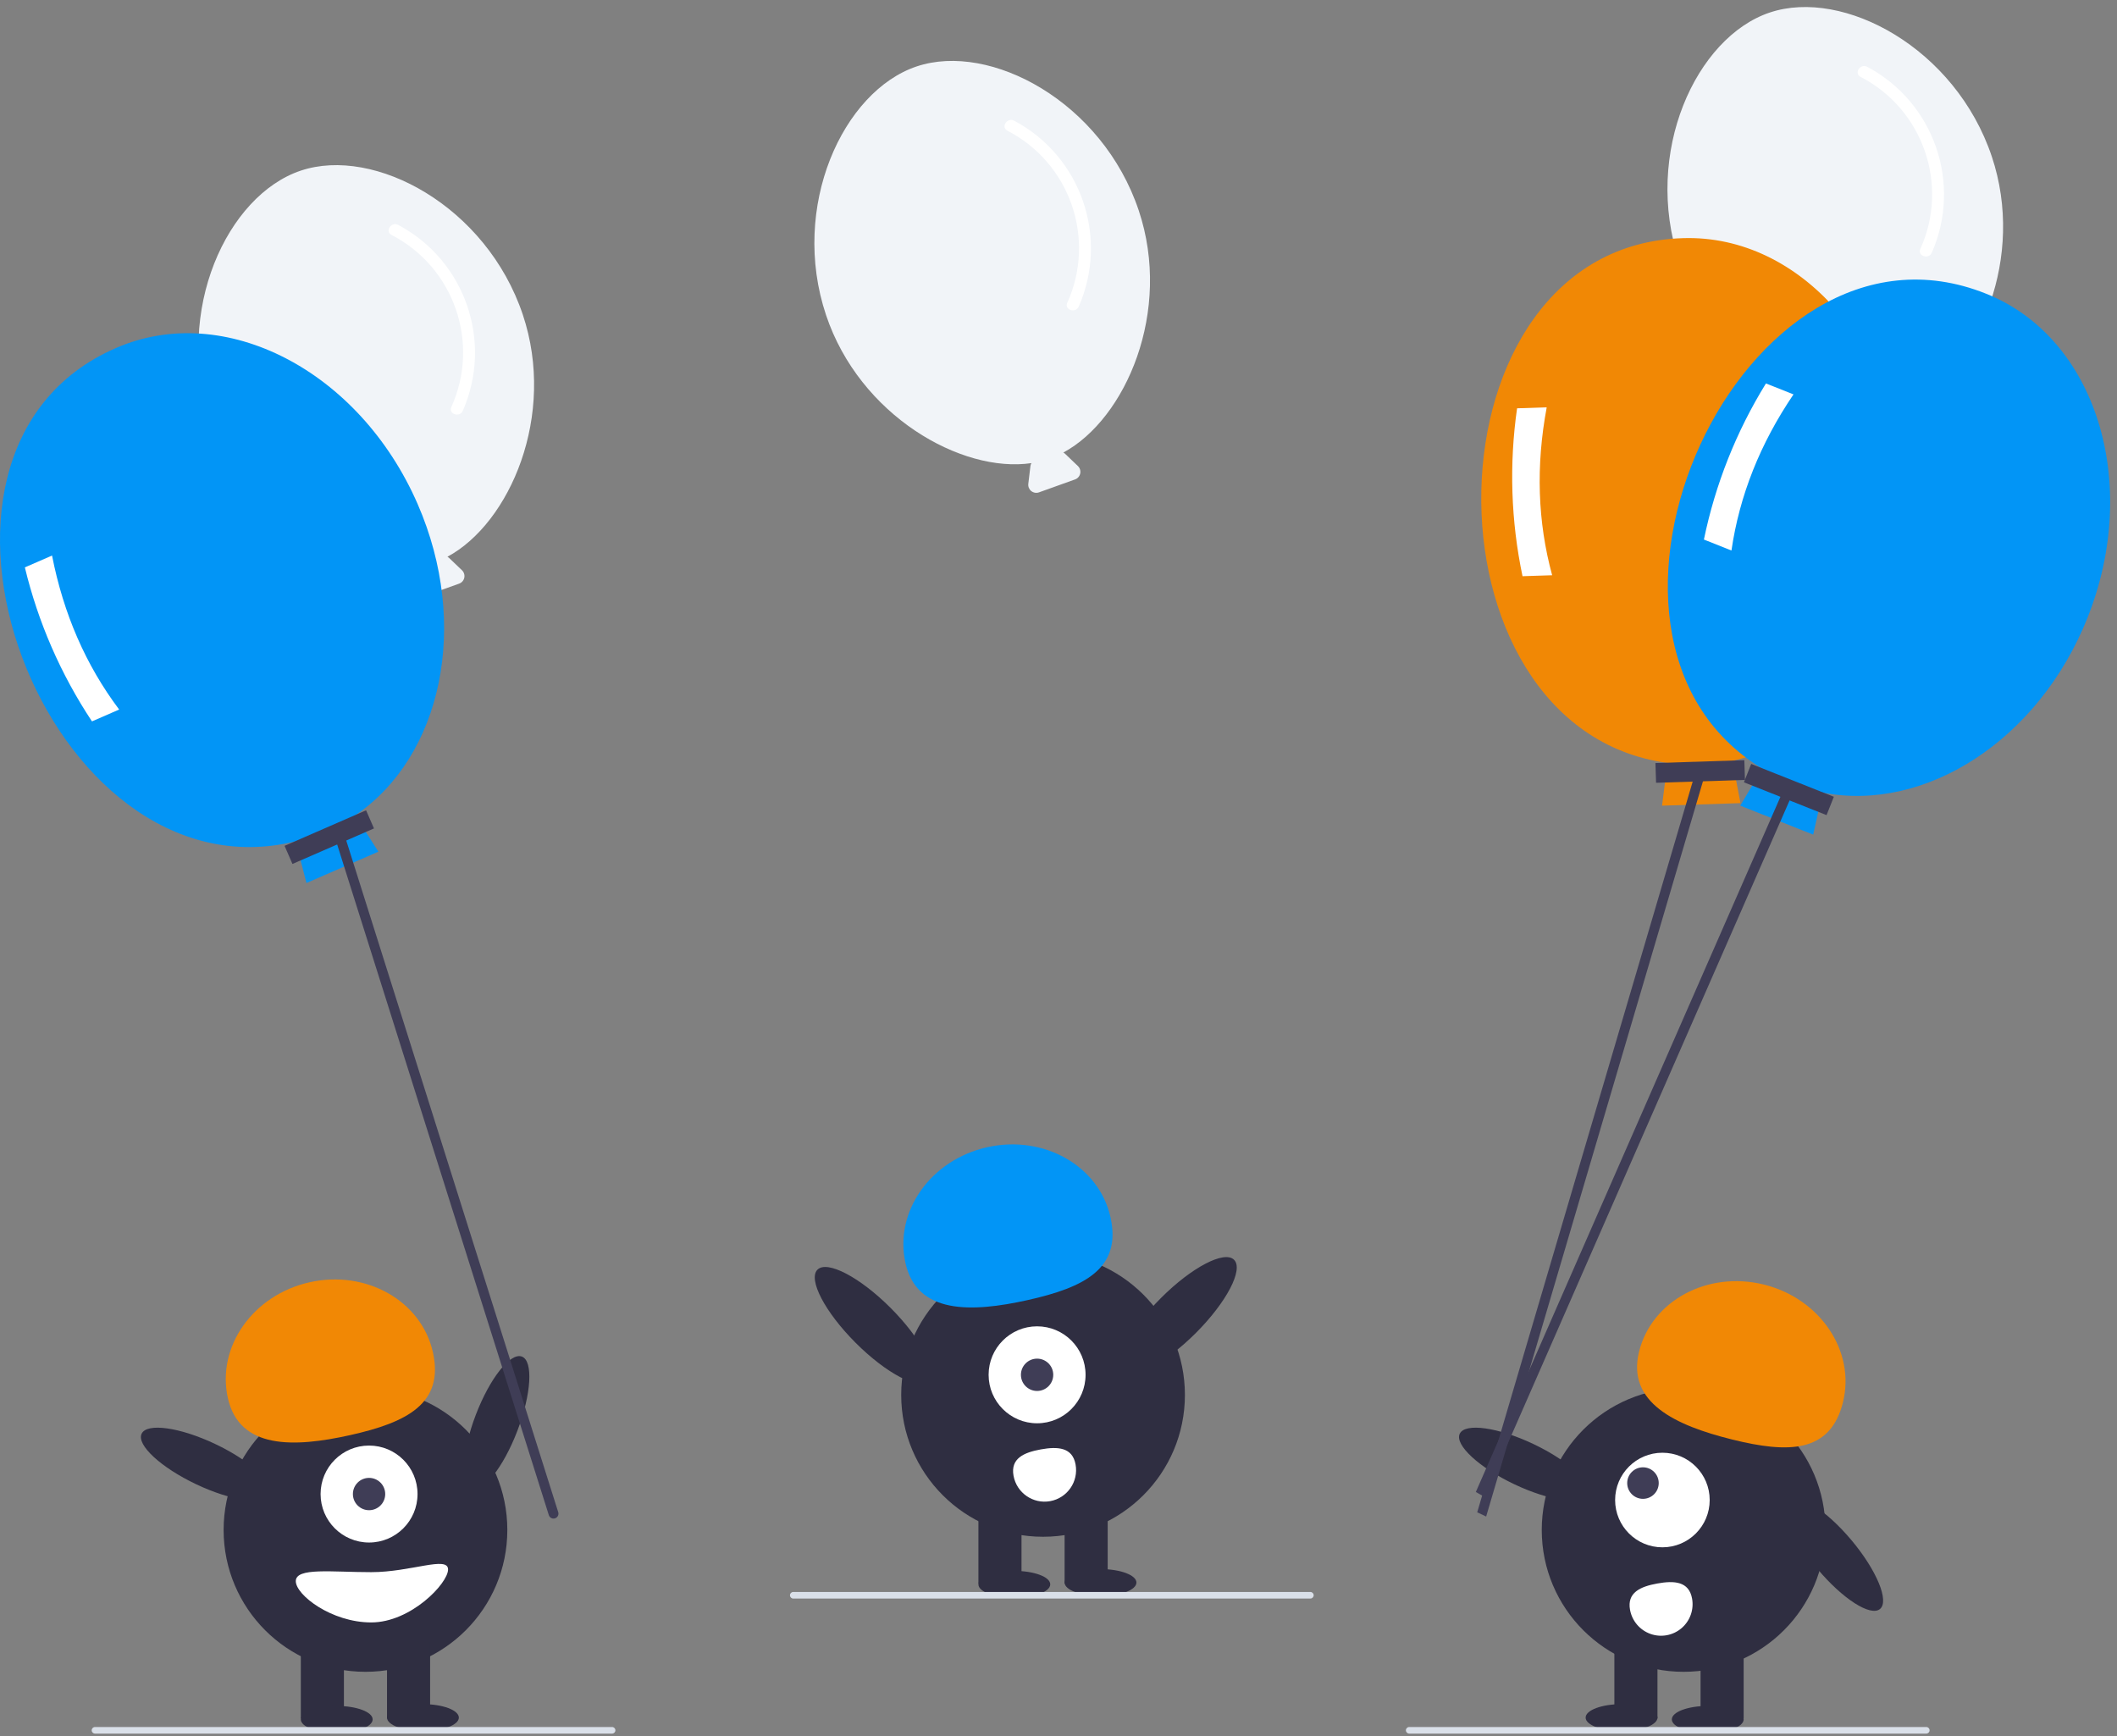 <?xml version="1.0" encoding="UTF-8"?>
<svg width="278px" height="228px" viewBox="0 0 278 228" version="1.1" xmlns="http://www.w3.org/2000/svg" xmlns:xlink="http://www.w3.org/1999/xlink">
    <rect x="0" y="0" width="278" height="228" fill="#808080" stroke="none"/>
    <title>undraw_well_done_i2wr</title>
    <g id="Advertising" stroke="none" stroke-width="1" fill="none" fill-rule="evenodd">
        <g id="Budget-View---No-Data-Copy" transform="translate(-329, -819)" fill-rule="nonzero">
            <g id="undraw_well_done_i2wr" transform="translate(329, 819)">
                <path d="M68.656,41.326 C63.891,27.084 49.177,19.168 39.498,22.406 C29.818,25.644 22.829,40.82 27.594,55.063 C32.004,68.247 45.368,75.858 54.561,74.499 C54.495,74.615 54.452,74.742 54.433,74.873 L54.152,77.218 C54.108,77.581 54.256,77.941 54.542,78.17 C54.828,78.398 55.212,78.461 55.557,78.338 L60.292,76.64 C60.637,76.516 60.893,76.223 60.969,75.865 C61.045,75.507 60.93,75.135 60.666,74.882 L58.959,73.25 C58.898,73.195 58.831,73.147 58.759,73.107 C66.959,68.688 73.076,54.539 68.656,41.326 Z" id="Path" fill="#F1F4F8"></path>
                <path d="M51.407,30.848 C59.624,35.089 63.08,45.023 59.269,53.448 C58.859,54.381 60.366,54.872 60.773,53.945 C64.77,44.839 61.069,34.192 52.286,29.529 C51.392,29.056 50.507,30.371 51.407,30.848 Z" id="Path" fill="#FFFFFF"></path>
                <path d="M261.563,20.565 C256.798,6.322 242.084,-1.594 232.404,1.644 C222.724,4.883 215.736,20.059 220.5,34.302 C224.911,47.485 238.275,55.096 247.468,53.738 C247.402,53.853 247.358,53.98 247.339,54.112 L247.058,56.457 C247.015,56.82 247.162,57.18 247.449,57.408 C247.735,57.636 248.119,57.7 248.463,57.577 L253.199,55.878 C253.544,55.755 253.8,55.462 253.876,55.104 C253.952,54.746 253.837,54.374 253.572,54.121 L251.865,52.489 C251.805,52.434 251.738,52.385 251.666,52.346 C259.865,47.927 265.983,33.777 261.563,20.565 Z" id="Path" fill="#F1F4F8"></path>
                <path d="M244.314,10.086 C252.531,14.327 255.987,24.262 252.176,32.687 C251.766,33.62 253.273,34.11 253.68,33.184 C257.677,24.078 253.975,13.431 245.192,8.768 C244.299,8.294 243.413,9.609 244.314,10.086 Z" id="Path" fill="#FFFFFF"></path>
                <path d="M149.538,27.641 C144.774,13.398 130.06,5.482 120.38,8.721 C110.7,11.959 103.711,27.135 108.476,41.378 C112.886,54.562 126.25,62.172 135.444,60.814 C135.378,60.93 135.334,61.057 135.315,61.188 L135.034,63.533 C134.991,63.896 135.138,64.256 135.424,64.484 C135.711,64.713 136.095,64.776 136.439,64.653 L141.175,62.955 C141.519,62.831 141.775,62.538 141.851,62.18 C141.928,61.822 141.813,61.45 141.548,61.197 L139.841,59.565 C139.78,59.51 139.713,59.462 139.641,59.422 C147.841,55.003 153.958,40.854 149.538,27.641 Z" id="Path" fill="#F1F4F8"></path>
                <path d="M132.289,17.163 C140.507,21.403 143.963,31.338 140.151,39.763 C139.742,40.696 141.249,41.186 141.656,40.26 C145.652,31.154 141.951,20.507 133.168,15.844 C132.274,15.37 131.389,16.685 132.289,17.163 Z" id="Path" fill="#FFFFFF"></path>
                <ellipse id="Oval" fill="#2F2E41" transform="translate(240.901, 204.138) rotate(-39.938) translate(-240.901, -204.138) " cx="240.901" cy="204.138" rx="2.924" ry="9.314"></ellipse>
                <circle id="Oval" fill="#2F2E41" cx="221.088" cy="200.904" r="18.628"></circle>
                <rect id="Rectangle" fill="#2F2E41" x="223.314" y="215.523" width="5.659" height="10.139"></rect>
                <rect id="Rectangle" fill="#2F2E41" x="211.996" y="215.523" width="5.659" height="10.139"></rect>
                <ellipse id="Oval" fill="#2F2E41" cx="224.257" cy="225.78" rx="4.716" ry="1.768"></ellipse>
                <ellipse id="Oval" fill="#2F2E41" cx="212.939" cy="225.544" rx="4.716" ry="1.768"></ellipse>
                <path d="M215.239,177.488 C216.903,170.789 224.245,166.847 231.639,168.683 C239.032,170.519 243.678,177.438 242.014,184.136 C240.351,190.835 234.833,190.857 227.439,189.021 C220.045,187.185 213.576,184.187 215.239,177.488 Z" id="Path" fill="#F18805"></path>
                <ellipse id="Oval" fill="#2F2E41" transform="translate(200.107, 192.26) rotate(-64.626) translate(-200.107, -192.26) " cx="200.107" cy="192.26" rx="2.924" ry="9.314"></ellipse>
                <circle id="Oval" fill="#FFFFFF" cx="218.304" cy="196.973" r="6.21"></circle>
                <circle id="Oval" fill="#3F3D56" cx="215.751" cy="194.747" r="2.07"></circle>
                <path d="M222.199,209.912 C222.464,211.367 221.933,212.854 220.805,213.811 C219.677,214.768 218.124,215.05 216.732,214.552 C215.339,214.054 214.318,212.851 214.053,211.395 L214.053,211.395 L214.051,211.387 C213.644,209.137 215.384,208.341 217.634,207.934 C219.884,207.526 221.792,207.662 222.199,209.912 Z" id="Path" fill="#FFFFFF"></path>
                <ellipse id="Oval" fill="#2F2E41" transform="translate(65.21, 186.837) rotate(-69.082) translate(-65.21, -186.837) " cx="65.21" cy="186.837" rx="9.314" ry="2.924"></ellipse>
                <circle id="Oval" fill="#2F2E41" cx="47.993" cy="200.904" r="18.628"></circle>
                <rect id="Rectangle" fill="#2F2E41" x="39.504" y="215.523" width="5.659" height="10.139"></rect>
                <rect id="Rectangle" fill="#2F2E41" x="50.822" y="215.523" width="5.659" height="10.139"></rect>
                <ellipse id="Oval" fill="#2F2E41" cx="44.22" cy="225.78" rx="4.716" ry="1.768"></ellipse>
                <ellipse id="Oval" fill="#2F2E41" cx="55.538" cy="225.544" rx="4.716" ry="1.768"></ellipse>
                <circle id="Oval" fill="#FFFFFF" cx="48.464" cy="196.188" r="6.366"></circle>
                <circle id="Oval" fill="#3F3D56" cx="48.464" cy="196.188" r="2.122"></circle>
                <path d="M29.923,183.58 C28.419,176.844 33.227,170.038 40.662,168.377 C48.097,166.717 55.344,170.832 56.848,177.568 C58.352,184.304 53.425,186.789 45.99,188.449 C38.554,190.109 31.427,190.316 29.923,183.58 Z" id="Path" fill="#F18805"></path>
                <ellipse id="Oval" fill="#2F2E41" transform="translate(27.012, 192.26) rotate(-64.626) translate(-27.012, -192.26) " cx="27.012" cy="192.26" rx="2.924" ry="9.314"></ellipse>
                <path d="M38.843,207.624 C38.843,209.447 43.537,213.047 48.746,213.047 C53.955,213.047 58.839,207.914 58.839,206.091 C58.839,204.268 53.955,206.445 48.746,206.445 C43.537,206.445 38.843,205.801 38.843,207.624 Z" id="Path" fill="#FFFFFF"></path>
                <circle id="Oval" fill="#2F2E41" cx="136.972" cy="183.17" r="18.628"></circle>
                <rect id="Rectangle" fill="#2F2E41" x="128.483" y="197.789" width="5.659" height="10.139"></rect>
                <rect id="Rectangle" fill="#2F2E41" x="139.801" y="197.789" width="5.659" height="10.139"></rect>
                <ellipse id="Oval" fill="#2F2E41" cx="133.199" cy="208.046" rx="4.716" ry="1.768"></ellipse>
                <ellipse id="Oval" fill="#2F2E41" cx="144.517" cy="207.81" rx="4.716" ry="1.768"></ellipse>
                <path d="M118.902,165.847 C117.398,159.111 122.206,152.304 129.641,150.644 C137.076,148.984 144.323,153.099 145.827,159.835 C147.331,166.571 142.404,169.055 134.968,170.715 C127.533,172.375 120.406,172.583 118.902,165.847 Z" id="Path" fill="#0295F6"></path>
                <ellipse id="Oval" fill="#2F2E41" transform="translate(154.75, 172.737) rotate(-45.022) translate(-154.75, -172.737) " cx="154.75" cy="172.737" rx="10.334" ry="3.244"></ellipse>
                <ellipse id="Oval" fill="#2F2E41" transform="translate(114.653, 174.035) rotate(-44.978) translate(-114.653, -174.035) " cx="114.653" cy="174.035" rx="3.244" ry="10.334"></ellipse>
                <path d="M250.219,64.947 C249.601,45.847 236.519,30.77 221,31.273 C186.462,32.296 185.618,95.633 218.964,100.183 L218.258,105.795 L228.557,105.461 L227.489,99.907 C240.903,96.942 250.78,82.263 250.219,64.947 Z" id="Path" fill="#F18805"></path>
                <path d="M203.825,75.537 L199.934,75.663 C198.409,68.412 198.167,60.95 199.22,53.615 L203.111,53.489 C201.674,61.167 201.912,68.516 203.825,75.537 Z" id="Path" fill="#FFFFFF"></path>
                <rect id="Rectangle" fill="#3F3D56" transform="translate(223.267, 101.305) rotate(-1.854) translate(-223.267, -101.305) " x="217.428" y="100.008" width="11.678" height="2.595"></rect>
                <polygon id="Path" fill="#3F3D56" points="195.159 199.139 193.984 198.589 222.882 100.59 224.057 101.141"></polygon>
                <path d="M274.137,81.098 C281.194,63.339 275.218,44.294 260.788,38.56 C228.712,25.711 202.657,83.447 231.415,100.929 L228.527,105.793 L238.103,109.598 L239.341,104.079 C252.824,106.715 267.739,97.199 274.137,81.098 Z" id="Path" fill="#0295F6"></path>
                <path d="M227.372,72.289 L223.754,70.851 C225.25,63.594 228.007,56.656 231.9,50.352 L235.518,51.789 C231.136,58.255 228.42,65.088 227.372,72.289 Z" id="Path" fill="#FFFFFF"></path>
                <rect id="Rectangle" fill="#3F3D56" transform="translate(234.912, 103.676) rotate(-68.328) translate(-234.912, -103.676) " x="233.615" y="97.837" width="2.595" height="11.678"></rect>
                <polygon id="Path" fill="#3F3D56" points="194.931 196.559 193.803 195.917 234.148 103.846 235.276 104.488"></polygon>
                <path d="M54.841,66.181 C47.206,48.662 29.477,39.49 15.243,45.694 C-16.47,59.412 6.16,118.575 38.825,110.475 L40.244,115.951 L49.69,111.834 L46.645,107.067 C58.013,99.353 61.763,82.064 54.841,66.181 Z" id="Path" fill="#0295F6"></path>
                <path d="M15.648,93.171 L12.079,94.727 C7.982,88.553 4.999,81.709 3.266,74.505 L6.834,72.95 C8.337,80.614 11.275,87.355 15.648,93.171 Z" id="Path" fill="#FFFFFF"></path>
                <rect id="Rectangle" fill="#3F3D56" transform="translate(43.239, 109.927) rotate(-23.55) translate(-43.239, -109.927) " x="37.4" y="108.629" width="11.678" height="2.595"></rect>
                <path d="M72.842,199.39 L72.842,199.39 C72.495,199.476 72.143,199.264 72.057,198.916 L43.853,109.549 L45.112,109.237 L73.316,198.604 C73.357,198.771 73.331,198.947 73.242,199.095 C73.153,199.242 73.009,199.348 72.842,199.39 Z" id="Path" fill="#3F3D56"></path>
                <path d="M80.38,227.645 L12.474,227.645 C12.235,227.645 12.041,227.451 12.041,227.212 C12.041,226.973 12.235,226.78 12.474,226.78 L80.38,226.78 C80.619,226.78 80.813,226.973 80.813,227.212 C80.813,227.451 80.619,227.645 80.38,227.645 Z" id="Path" fill="#DAE0E9"></path>
                <path d="M252.958,227.645 L185.051,227.645 C184.813,227.645 184.619,227.451 184.619,227.212 C184.619,226.973 184.813,226.78 185.051,226.78 L252.958,226.78 C253.197,226.78 253.39,226.973 253.39,227.212 C253.39,227.451 253.197,227.645 252.958,227.645 Z" id="Path" fill="#DAE0E9"></path>
                <path d="M172.076,209.911 L104.169,209.911 C103.93,209.911 103.737,209.718 103.737,209.479 C103.737,209.24 103.93,209.046 104.169,209.046 L172.076,209.046 C172.314,209.046 172.508,209.24 172.508,209.479 C172.508,209.718 172.314,209.911 172.076,209.911 Z" id="Path" fill="#DAE0E9"></path>
                <circle id="Oval" fill="#FFFFFF" cx="136.188" cy="180.53" r="6.366"></circle>
                <circle id="Oval" fill="#3F3D56" cx="136.188" cy="180.53" r="2.122"></circle>
                <path d="M141.242,192.305 C141.651,194.554 140.16,196.71 137.91,197.12 C135.66,197.529 133.504,196.037 133.095,193.788 L133.095,193.788 L133.094,193.78 C132.686,191.53 134.426,190.733 136.676,190.326 C138.926,189.919 140.834,190.055 141.242,192.305 Z" id="Path" fill="#FFFFFF"></path>
            </g>
        </g>
    </g>
</svg>